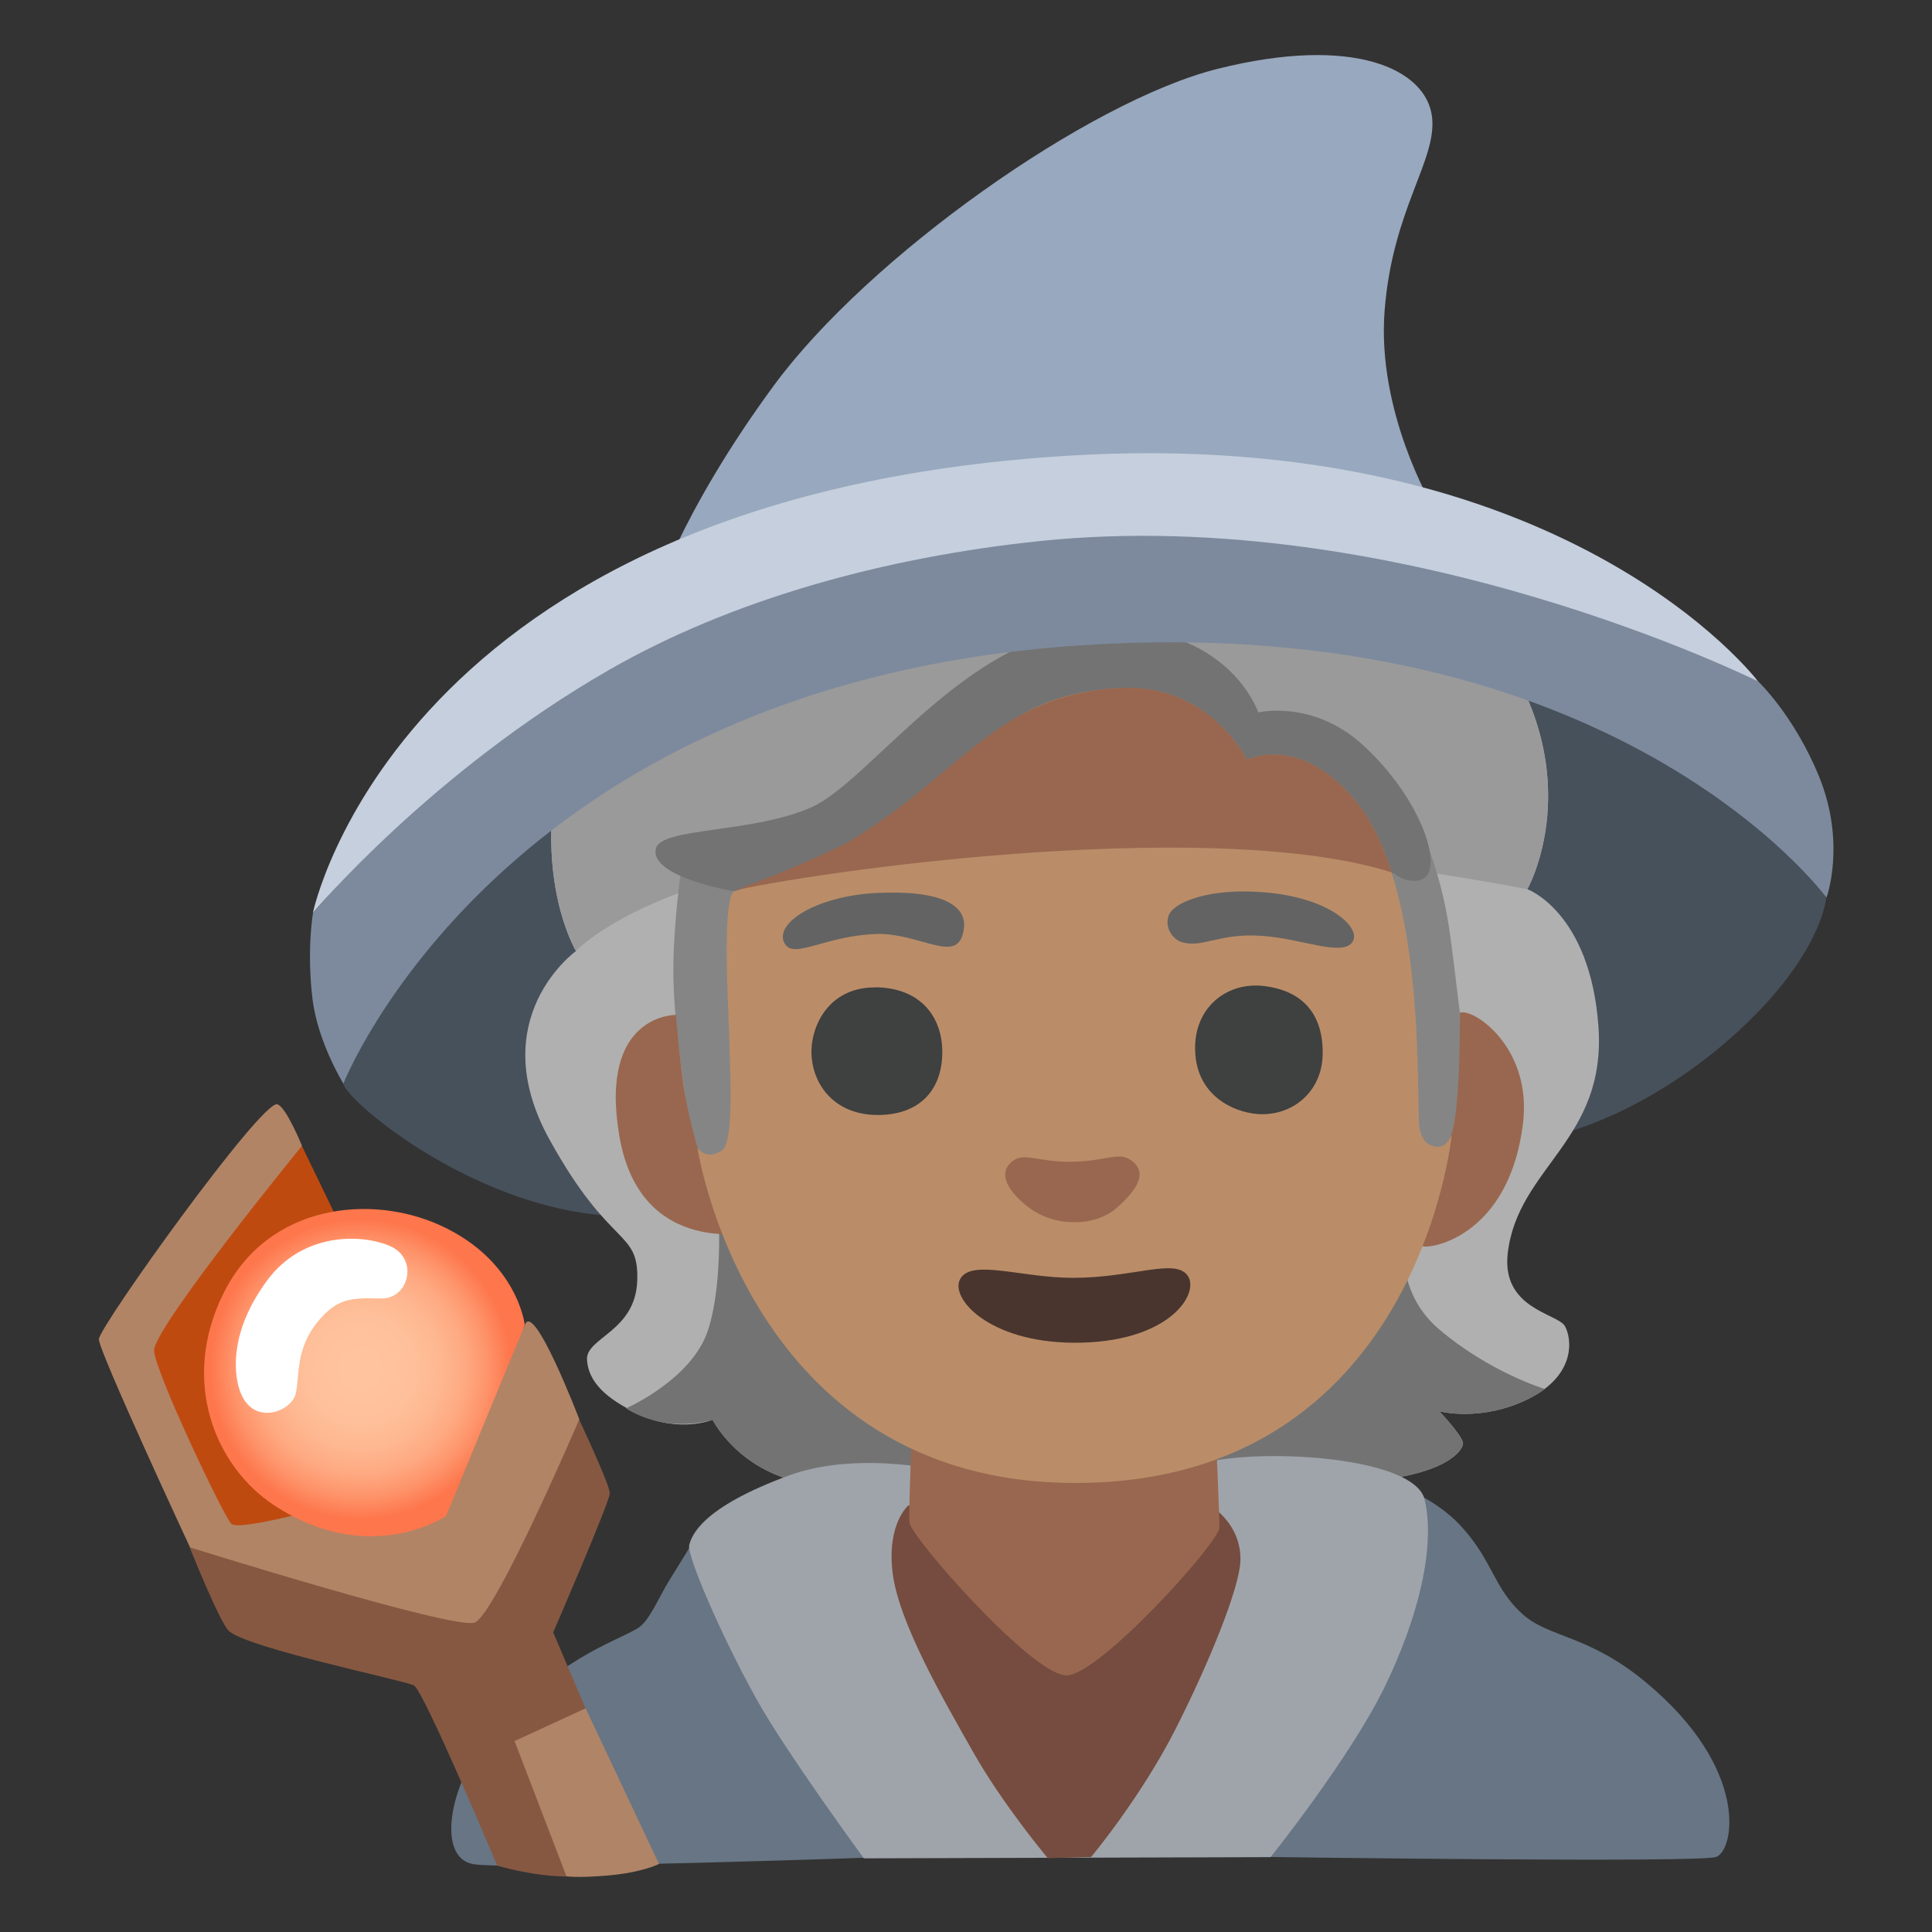 <?xml version="1.0" encoding="utf-8"?>
<!-- Generator: Adobe Illustrator 26.3.1, SVG Export Plug-In . SVG Version: 6.00 Build 0)  -->
<svg version="1.1" id="a" xmlns="http://www.w3.org/2000/svg" xmlns:xlink="http://www.w3.org/1999/xlink" x="0px" y="0px"
	 viewBox="0 0 128 128" style="enable-background:new 0 0 128 128;" xml:space="preserve">
<rect x="0" y="0" width="128" height="128" fill="#333333" stroke="none"/>
<path style="fill:#677584;" d="M56.12,110.03l-10.29-7.75c0,0-0.74,1.23-1.48,2.41s-1.31,2.71-2.11,3.19
	c-1.59,0.96-5.42,1.99-9.97,7.34c-2.43,2.86-3.43,7.89-0.88,8.29s27.43-0.48,27.43-0.48l6.7-4.78l18.66,4.78c0,0,28.31,0.4,29.51,0
	s2.28-5.81-4.63-11.56c-3.83-3.19-6.46-2.95-8.21-4.55c-1.9-1.73-1.91-3.43-3.99-5.74c-1.95-2.17-4.81-2.94-4.81-2.94L56.12,110.03
	L56.12,110.03z"/>
<path style="fill:#47515C;" d="M33.17,54.19L22.24,67.76c0,0,0.11,2.41,0.48,4c0.3,1.3,9.22,8.73,18.61,8.82
	c14.45,0.14,62.57-5.6,62.57-5.6s6.31-1.6,12.38-7.74c4.49-4.55,4.71-7.76,4.71-7.76l-7.92-14.2L61.3,37.36L33.15,54.2L33.17,54.19z
	"/>
<path style="fill:#B0B0B0;" d="M67.35,38.8c0,0-27.8,2.62-29.83,9.78c-1.53,5.43-1.02,9.49-0.35,11.9c0.46,1.65,0.99,2.53,0.99,2.53
	s-6.19,4.44-1.76,12.48c4.05,7.34,5.92,5.92,5.82,9.33s-3.42,3.79-3.33,5.27s1.28,2.59,3.42,3.6c2.73,1.29,4.9,0.37,4.9,0.37
	s1.65,3.31,5.92,4.16c5.55,1.11,8.96-1.66,8.96-1.66l9.06-4.9c0,0,7.21,6.38,15.8,6.56c8.6,0.18,9.98-2.13,9.98-2.59
	s-1.57-2.13-1.57-2.13s2.77,0.74,5.92-0.83c3.14-1.57,2.87-3.97,2.4-4.81s-4.2-1.13-3.79-4.81c0.65-5.73,6.56-7.49,6.01-15.06
	s-4.71-9.08-4.71-9.08s4.26-7.52-2.2-16.49c-10.21-4.15-31.64-3.64-31.64-3.64V38.8z"/>
<path style="fill:#737373;" d="M102.35,92.02c-0.3,0.23-0.65,0.45-1.07,0.65c-3.14,1.57-5.92,0.83-5.92,0.83s1.57,1.66,1.57,2.13
	s-1.39,2.77-9.98,2.59c-8.6-0.18-15.8-6.56-15.8-6.56l-9.06,4.9c0,0-3.42,2.77-8.96,1.66c-4.27-0.85-5.92-4.16-5.92-4.16
	s-2.93,0.99-5.74-0.75c0,0,4.37-1.9,5.44-5.19s0.66-8.49,0.66-8.49l45.6,0.99c0,0-1.24,4.53,2.14,7.42s7.03,3.98,7.03,3.98H102.35z"
	/>
<path style="fill:#9FA4AA;" d="M63.21,97.59c0,0-6.14-1.59-10.93,0.16c-5.83,2.14-6.46,3.99-6.62,4.63s2.07,5.9,4.47,10.21
	c1.92,3.46,7.1,10.53,7.1,10.53l26.95-0.08c0,0,5.18-6.46,7.5-11.16c2.31-4.71,3.43-9.41,2.71-12.52s-12.6-3.51-15.47-2.15
	s-15.71,0.4-15.71,0.4V97.59z"/>
<path style="fill:#754C3F;" d="M73.42,100.3l-13.24-0.56c0,0-1.44,1.2-1.04,4.47s3.35,8.37,5.34,11.88s4.94,7.02,4.94,7.02
	l2.87-0.08c0,0,3.27-3.91,5.58-8.45c2.31-4.55,4.25-9.41,4.31-11.16c0.08-2.63-2.23-3.83-2.23-3.83l-6.54,0.72L73.42,100.3z"/>
<path style="fill:#99674F;" d="M60.26,100.89c0.15,1.02,8.21,10.18,10.42,10.11s10.11-8.84,10.11-9.79s-0.24-6.24-0.24-6.24
	l-20.13-0.16C60.42,94.81,60.18,100.34,60.26,100.89z"/>
<path style="fill:#9A9A9A;" d="M101.19,58.92c0,0,4.26-7.52-2.2-16.49c-10.21-4.15-31.64-3.64-31.64-3.64s-27.8,2.62-29.83,9.78
	c-1.53,5.43-1.02,9.49-0.35,11.9c0.46,1.65,0.99,2.53,0.99,2.53s5.69-6.11,24.47-7.12s38.57,3.04,38.57,3.04L101.19,58.92z"/>
<path style="fill:#858585;" d="M90.54,56.13l0.08,8.16l1.32,13.52l6.6-1.9c0,0-1.55-6.72-1.82-8.81c-0.7-5.49-0.7-7.47-2.51-12.09
	c-1.13-2.87-3.67,1.11-3.67,1.11V56.13z"/>
<path style="fill:#858585;" d="M45.19,57.12c0,0-0.58,3.96-0.58,7.17c0,3.21,0.68,7.54,0.68,7.54l0.73,5.57l4.7-0.58L49.73,57.2
	L45.19,57.12L45.19,57.12z"/>
<path style="fill:#737373;" d="M83.37,47.22c0,0-1.98-6.1-11.05-5.61c-8.24,0.45-14.68,10.14-18.55,11.87
	c-3.88,1.73-9.94,1.33-10.31,2.72c-0.49,1.9,5.16,2.85,5.16,2.85l23.79,1.77l19.95-2.97c0,0,0.63,0.62,1.57,0.49
	c2.03-0.26,0.31-5.43-3.69-9.03c-3.3-2.97-6.87-2.11-6.87-2.11L83.37,47.22z"/>
<g>
	<path style="fill:#99674F;" d="M44.79,67.24c0,0-5.16-0.1-3.75,8.06s9.05,6.29,9.05,6.29l-3.68-4.94c0,0-0.78-2.33-1.13-4.81
		s-0.49-4.59-0.49-4.59L44.79,67.24z"/>
	<path style="fill:#99674F;" d="M96.72,67.1c0.85-0.35,4.81,2.26,4.18,7.35c-0.84,6.8-5.26,8.14-6.46,8.14s-4.07-3.97-4.07-3.97
		s4.73-2.05,5.58-3.04S96.72,67.1,96.72,67.1z"/>
</g>
<path style="fill:#BA8D68;" d="M48.61,59.06c-0.78,0.85-0.36,7.26-0.29,9.81c0.07,2.54,0.3,6.81-0.49,7.35
	c-1.06,0.71-1.62-0.17-1.62-0.17s3.32,22.2,25.03,22.2c22.72,0,24.94-23.06,24.94-23.06s-0.41,1-1.15,0.76
	c-0.38-0.12-0.78-0.22-0.98-1.21c-0.28-1.41,0.62-15.87-4.31-21.75c-3.7-4.4-7.13-2.64-7.13-2.64s-2.47-5.08-8.45-4.76
	c-8.1,0.44-9.33,5.02-16.73,9.51c-4.29,2.6-8.81,3.96-8.81,3.96L48.61,59.06z"/>
<path style="fill:#98A8BE;" d="M94.87,7.7c-0.41-3.12-5.17-5.4-14.2-3.14C72.13,6.7,57.55,17,51.27,25.54s-8.04,14.45-8.04,14.45
	l51.64-6.53c0,0-3.64-6.16-3.14-12.82C92.24,13.83,95.25,10.59,94.87,7.7z"/>
<g>
	<path style="fill:#7D8A9D;" d="M54.66,35.22L33.05,46.53L20.74,60.48c0,0-0.43,2.39-0.04,5.67c0.34,2.89,2.05,5.64,2.05,5.64
		s10.4-26.45,48.75-29.03c35.56-2.39,49.51,16.71,49.51,16.71s1.32-3.59-0.5-8.04c-1.65-4.03-4.02-6.28-4.02-6.28L97.14,35.6
		L54.66,35.22L54.66,35.22z"/>
	<path style="fill:#C5CFDD;" d="M20.73,60.48c0,0,5.65-27.52,49.89-30.28c33.04-2.07,45.86,14.95,45.86,14.95
		s-23.62-11.81-47.62-9.3c-10.31,1.08-20.39,3.87-28.52,8.54c-11.77,6.76-19.6,16.08-19.6,16.08L20.73,60.48z"/>
</g>
<g>
	<path style="fill:#875841;" d="M33.06,99.34l-20.49,3.18c0,0,2,5.02,2.61,5.55c1.31,1.14,11.59,3.26,12.24,3.59
		s5.52,11.94,5.52,11.94s2.37,0.72,4.6,0.72s1.25-11.15,1.25-11.15l-2.14-5.02c0,0,3.75-8.65,3.75-9.22s-2.04-4.9-2.04-4.9
		l-5.31,5.31H33.06z"/>
	<path style="fill:#B18466;" d="M19.68,79.67l0.33-3.75c0,0-1.07-2.64-1.65-2.76C17.29,72.94,6.55,87.92,6.55,88.73
		s6.04,13.79,6.04,13.79s17.47,5.47,18.85,4.98c1.38-0.49,6.94-13.47,6.94-13.47s-3.05-7.97-3.61-6.23s-9.62,2.23-9.62,2.23
		l-5.47-10.37L19.68,79.67z"/>
	<path style="fill:#BF4A10;" d="M22.29,80.65L20,75.92c0,0-9.79,12-9.79,13.55c0,1.31,4.73,11.26,5.14,11.51
		c0.75,0.45,7.18-1.39,7.18-1.39L22.29,80.65"/>
	
		<radialGradient id="SVGID_1_" cx="23.87" cy="39.29" r="10.72" gradientTransform="matrix(1 0 0 -1 0 130)" gradientUnits="userSpaceOnUse">
		<stop  offset="0.1" style="stop-color:#FFC39D"/>
		<stop  offset="0.33" style="stop-color:#FEC09A"/>
		<stop  offset="0.5" style="stop-color:#FEB790"/>
		<stop  offset="0.66" style="stop-color:#FEA880"/>
		<stop  offset="0.79" style="stop-color:#FE936A"/>
		<stop  offset="0.92" style="stop-color:#FE784E"/>
		<stop  offset="0.93" style="stop-color:#FE764C"/>
	</radialGradient>
	<path style="fill:url(#SVGID_1_);" d="M34.76,87.8l-5.21,12.64c0,0-5.08,3.45-11.4-0.72c-3.87-2.55-6.26-8.21-3.32-14.08
		s9.74-6.58,14.4-4.43c5.08,2.35,5.54,6.58,5.54,6.58L34.76,87.8z"/>
	<path style="fill:#FFFFFF;" d="M21.13,87.47c1.27-1.49,2.21-1.49,4.09-1.44c1.88,0.06,2.54-2.65,0.61-3.48s-5.79-0.88-8.12,2.27
		c-2.54,3.43-2.17,6.13-1.88,7.13c0.77,2.65,3.48,1.6,3.76,0.39S19.54,89.35,21.13,87.47L21.13,87.47z"/>
	<path style="fill:#B08467;" d="M34.09,115.35l4.71-2.17l4.86,10.31c0,0-1.07,0.57-3.43,0.77c-1.99,0.17-2.7,0.05-2.7,0.05
		L34.09,115.35z"/>
</g>
<path style="fill:#99674F;" d="M92.2,57.8c-0.59-1.86-1.39-3.55-2.46-4.82c-3.7-4.4-7.13-2.64-7.13-2.64s-2.47-5.08-8.45-4.76
	c-8.1,0.44-10.4,5.62-17.79,10.11c-0.86,0.52-4.79,2.27-7.66,3.29c7.56-1.61,32.19-4.76,43.5-1.18L92.2,57.8z"/>
<path style="fill:#49352E;" d="M71.1,84.66c-3.44,0-6.69-1.26-7.47,0.05c-0.75,1.26,1.85,4.21,7.47,4.25
	c6.35,0.04,8.41-3.25,7.59-4.44S75.06,84.66,71.1,84.66z"/>
<g>
	<path style="fill:#636363;" d="M52.01,62.55c0.62,1,2.72-0.57,6.07-0.67c2.74-0.08,5.12,1.87,5.68,0.1
		c0.67-2.1-1.58-3.01-5.64-2.82S51.17,61.21,52.01,62.55z"/>
	<path style="fill:#636363;" d="M78.33,62.43c1.39,0.38,2.44-0.62,5.25-0.43c2.63,0.18,5.21,1.34,5.97,0.48s-1.2-2.92-5.54-3.34
		c-3.92-0.38-6.31,0.67-6.59,1.53S77.76,62.28,78.33,62.43L78.33,62.43z"/>
</g>
<g>
	<path style="fill:#3F4040;" d="M58.03,65.42c-3.2-0.05-4.44,2.72-4.25,4.68s1.67,3.82,4.49,3.77s4.16-1.82,4.16-4.16
		s-1.43-4.25-4.39-4.3L58.03,65.42z"/>
	<path style="fill:#3F4040;" d="M83.67,65.32c-2.39-0.26-4.59,1.43-4.49,4.3c0.11,3.2,2.91,4.2,4.44,4.2c2.2,0,3.97-1.62,4.01-3.96
		C87.68,67.23,86.34,65.61,83.67,65.32z"/>
</g>
<path style="fill:#99674F;" d="M71.05,76.97c-2.39,0.05-3.28-0.76-4.13,0.1c-0.77,0.79-0.08,1.91,1.2,2.9
	c1.75,1.36,4.45,1.31,5.86,0.06s1.99-2.29,1.09-3.06c-0.9-0.76-1.59-0.05-4.03,0H71.05z"/>
</svg>
